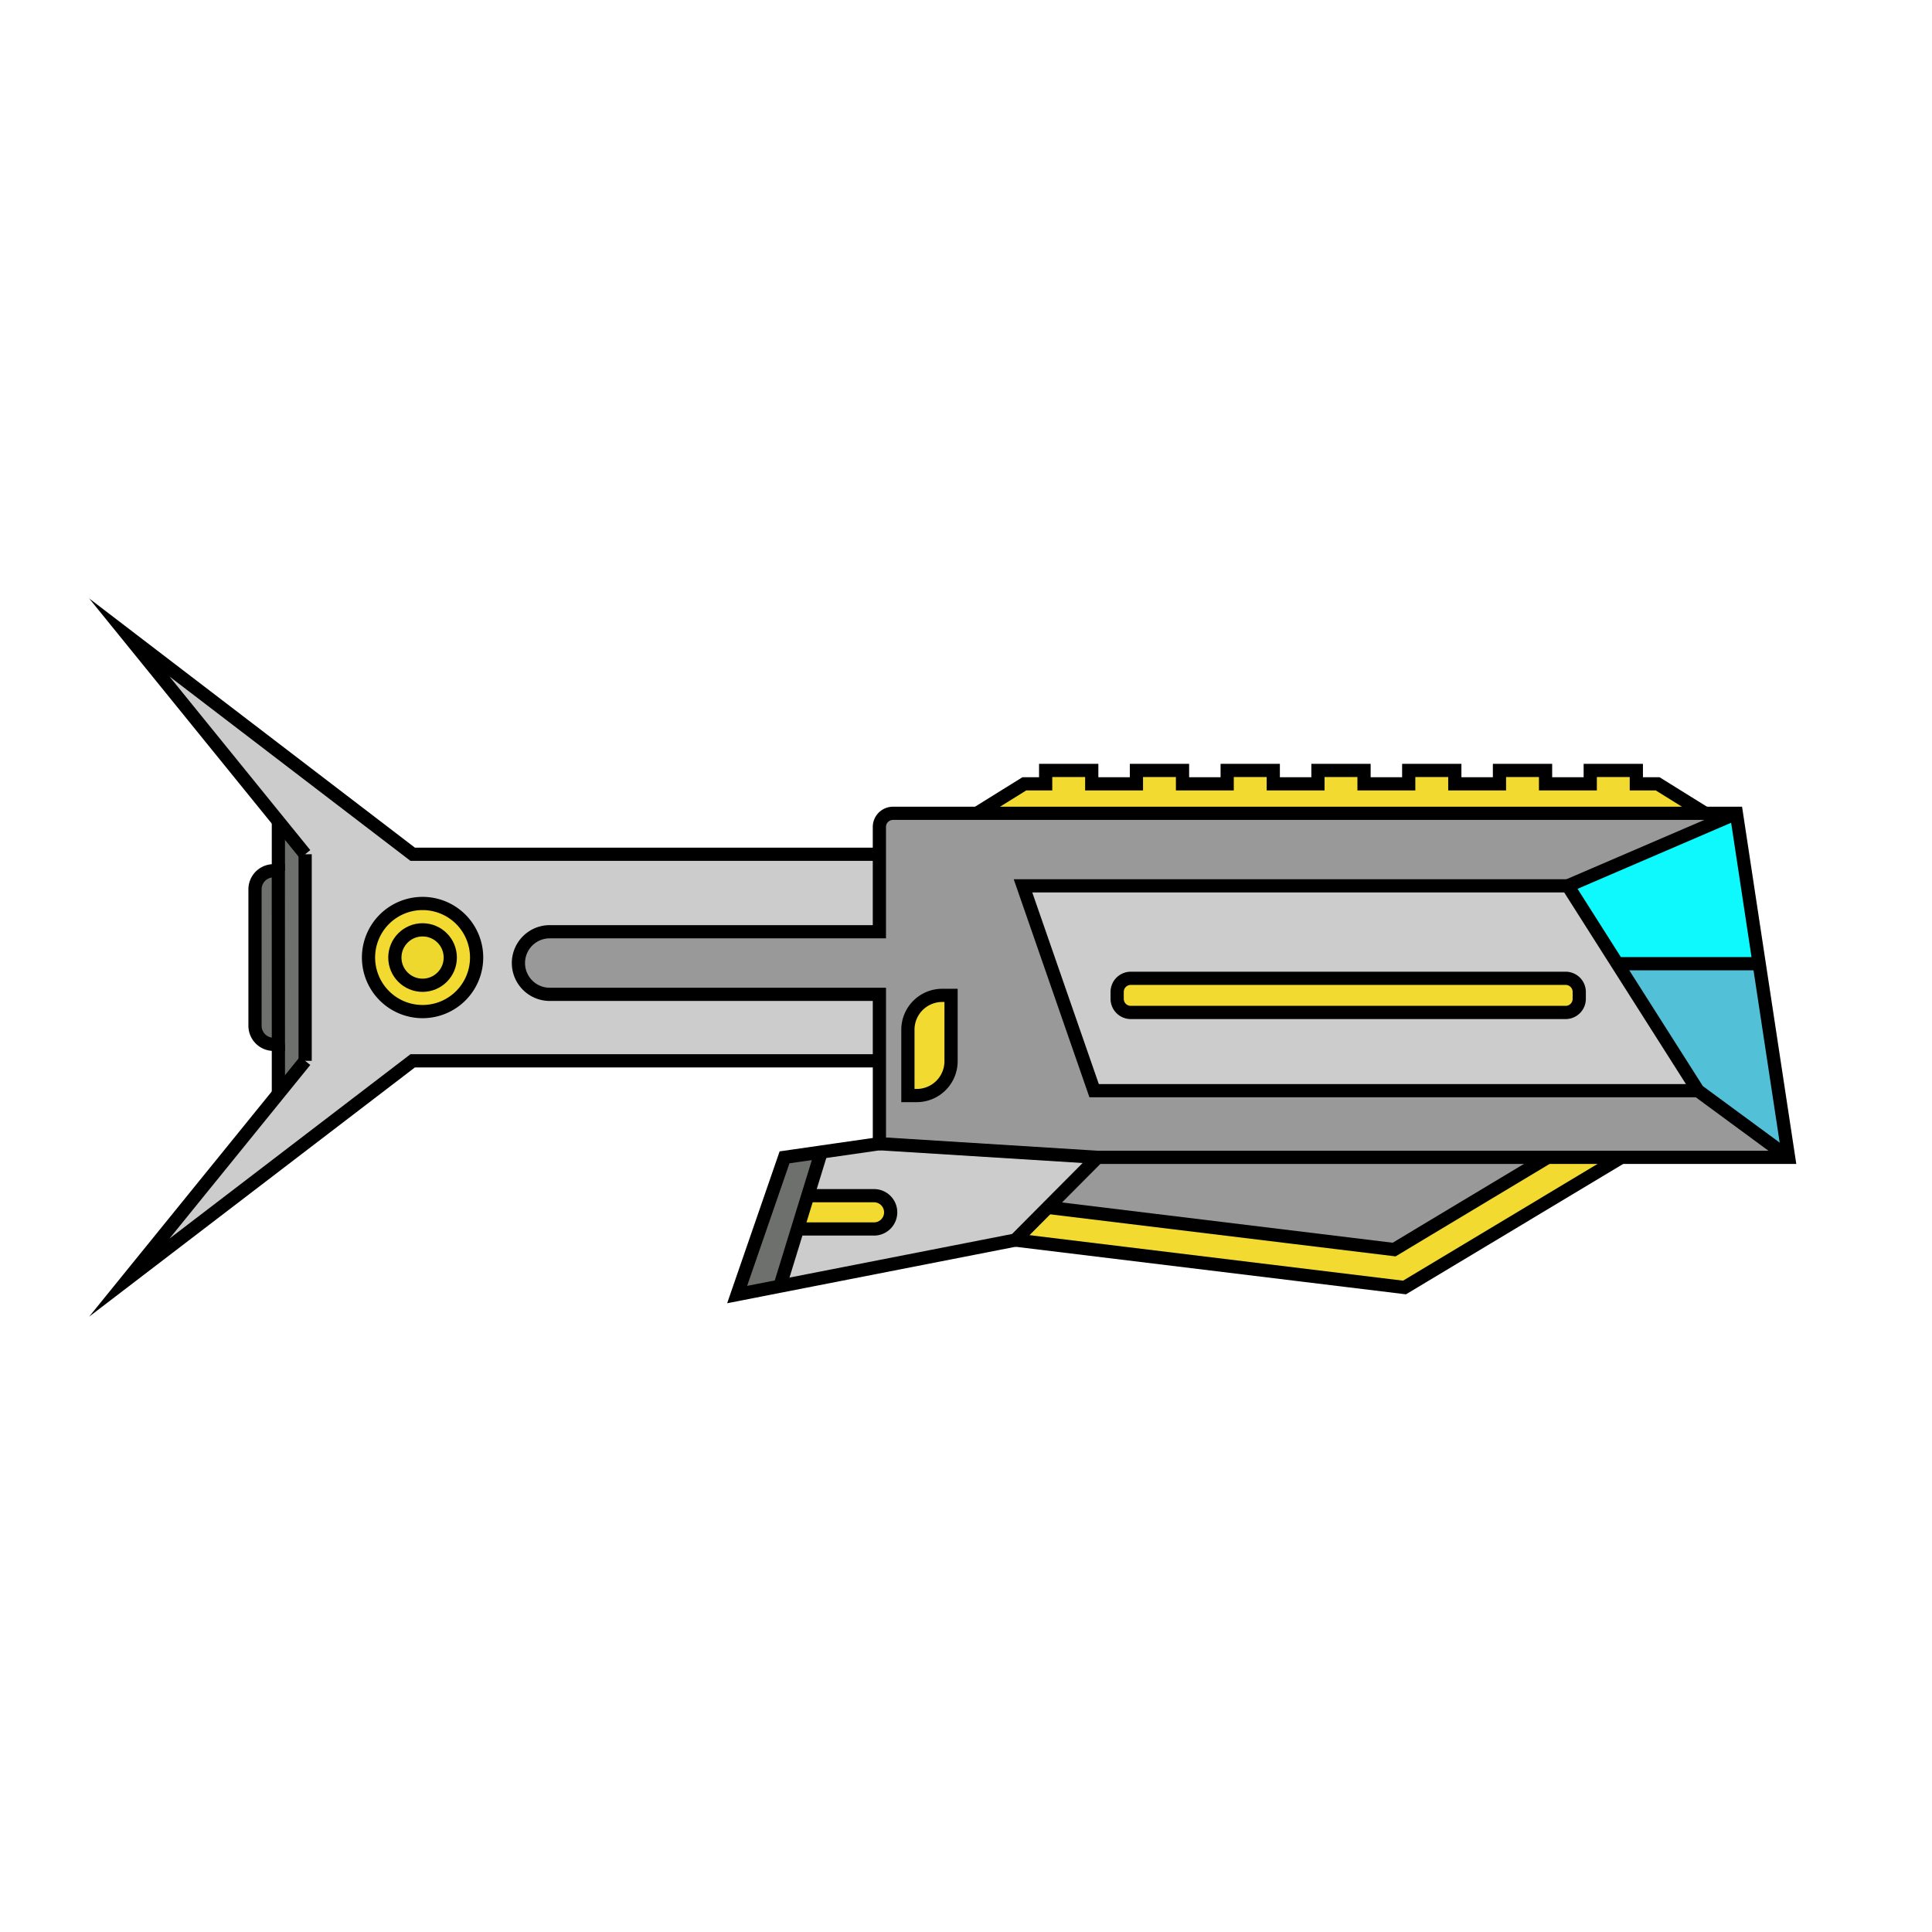 <svg xmlns="http://www.w3.org/2000/svg" viewBox="0 0 1024 1024"><defs><style>.cls-1{fill:#52c0d7;}.cls-2{fill:#999;}.cls-3{fill:#0ef9fd;}.cls-4{fill:#f2da30;}.cls-5{fill:#ccc;}.cls-6{fill:#6e706d;}.cls-7{fill:#efd82e;}.cls-8{fill:none;stroke:#000;stroke-miterlimit:10;stroke-width:7px;}</style></defs><g id="SS"><g id="L1"><polygon class="cls-1" points="932.41 510.78 947.97 613.41 899.95 578.09 857.19 510.78 932.41 510.78"/><path class="cls-2" d="M948,613.41H581.75L466.1,606.18V527H291.37a16.59,16.59,0,0,1,0-33.18H466.1V438.3a7.23,7.23,0,0,1,7.23-7.23h447L831,469.51H542.21l37.7,108.58H900ZM504.08,562.46V527.57h-4.67a18.2,18.2,0,0,0-18.2,18.2v34.89h4.67A18.2,18.2,0,0,0,504.08,562.46Z"/><polygon class="cls-3" points="920.32 431.07 932.41 510.78 857.19 510.78 830.98 469.51 920.32 431.07"/><polygon class="cls-4" points="903.73 431.07 634.5 431.07 517.78 431.07 542.91 415.45 554.22 415.45 554.22 408.34 578.65 408.34 578.65 415.45 602.33 415.45 602.33 408.34 626.76 408.34 626.76 415.45 650.43 415.45 650.43 408.34 674.86 408.34 674.86 415.45 698.54 415.45 698.54 408.34 722.97 408.34 722.97 415.45 746.65 415.45 746.65 408.34 771.08 408.34 771.08 415.45 794.75 415.45 794.75 408.34 819.18 408.34 819.18 415.45 842.86 415.45 842.86 408.34 867.29 408.34 867.29 415.45 878.6 415.45 903.73 431.07"/><path class="cls-5" d="M857.19,510.78,900,578.09h-320l-37.7-108.58H831ZM837,529.42v-3.69a7.2,7.2,0,0,0-7.2-7.2H599.32a7.2,7.2,0,0,0-7.2,7.2v3.69a7.2,7.2,0,0,0,7.2,7.2H829.83A7.2,7.2,0,0,0,837,529.42Z"/><polygon class="cls-4" points="859.35 613.41 744.43 682.4 538.13 657.27 555.37 639.93 555.38 639.94 738.91 662.29 820.33 613.41 859.35 613.41"/><path class="cls-4" d="M837,525.73v3.69a7.2,7.2,0,0,1-7.2,7.2H599.32a7.2,7.2,0,0,1-7.2-7.2v-3.69a7.2,7.2,0,0,1,7.2-7.2H829.83A7.2,7.2,0,0,1,837,525.73Z"/><polygon class="cls-2" points="820.33 613.41 738.91 662.29 555.38 639.94 555.37 639.93 581.75 613.41 820.33 613.41"/><path class="cls-5" d="M581.75,613.41l-26.38,26.52-17.24,17.34L413.38,681.7l9.33-30.32h40.55a8.82,8.82,0,0,0,0-17.64H428.14l7.12-23.12h0l30.84-4.43Z"/><path class="cls-4" d="M504.08,527.57v34.89a18.2,18.2,0,0,1-18.2,18.2h-4.67V545.77a18.2,18.2,0,0,1,18.2-18.2Z"/><path class="cls-4" d="M463.26,633.74a8.82,8.82,0,1,1,0,17.64H422.71l5.43-17.64h35.12Z"/><path class="cls-5" d="M466.1,527v35.24H218.73L68.53,677.17l79-97.43,14.18-17.48V452.77l-14.18-17.48-79-97.43,150.2,114.91H466.1v41.07H291.37a16.59,16.59,0,0,0,0,33.18Zm-213.48-19.5A28.65,28.65,0,1,0,224,536.17,28.65,28.65,0,0,0,252.62,507.52Z"/><polygon class="cls-6" points="435.26 610.62 428.14 633.74 422.71 651.38 413.38 681.7 390.7 686.14 415.83 613.41 435.26 610.62"/><path class="cls-4" d="M224,478.86a28.66,28.66,0,1,1-28.65,28.66A28.65,28.65,0,0,1,224,478.86Zm14.69,28.66A14.69,14.69,0,1,0,224,522.21,14.69,14.69,0,0,0,238.66,507.52Z"/><circle class="cls-7" cx="223.97" cy="507.52" r="14.69"/><polygon class="cls-6" points="161.73 452.77 161.73 562.26 147.55 579.74 147.55 553.51 147.55 461.52 147.55 435.29 161.73 452.77"/><path class="cls-6" d="M147.55,461.52v92H145a9.83,9.83,0,0,1-9.84-9.84V471.36a9.84,9.84,0,0,1,9.84-9.84Z"/><polyline class="cls-8" points="899.95 578.09 579.91 578.09 542.21 469.51 830.98 469.51"/><polyline class="cls-8" points="920.32 431.07 830.98 469.51 857.19 510.78 899.95 578.09 947.97 613.41"/><line class="cls-8" x1="857.19" y1="510.78" x2="932.41" y2="510.78"/><path class="cls-8" d="M829.83,536.62H599.32a7.2,7.2,0,0,1-7.2-7.2v-3.69a7.2,7.2,0,0,1,7.2-7.2H829.83a7.2,7.2,0,0,1,7.2,7.2v3.69A7.2,7.2,0,0,1,829.83,536.62Z"/><path class="cls-8" d="M485.88,580.66h-4.67V545.77a18.2,18.2,0,0,1,18.2-18.2h4.67v34.89A18.2,18.2,0,0,1,485.88,580.66Z"/><polyline class="cls-8" points="903.73 431.07 878.6 415.45 867.29 415.45 867.29 408.34 842.86 408.34 842.86 415.45 819.18 415.45 819.18 408.34 794.75 408.34 794.75 415.45 771.08 415.45 771.08 408.34 746.65 408.34 746.65 415.45 722.97 415.45 722.97 408.34 698.54 408.34 698.54 415.45 674.86 415.45 674.86 408.34 650.43 408.34 650.43 415.45 626.76 415.45 626.76 408.34 602.33 408.34 602.33 415.45 578.65 415.45 578.65 408.34 554.22 408.34 554.22 415.45 542.91 415.45 517.78 431.07"/><polyline class="cls-8" points="161.73 562.26 147.55 579.74 68.53 677.17 218.73 562.26 466.1 562.26"/><polyline class="cls-8" points="466.1 452.77 218.73 452.77 68.53 337.86 147.55 435.29 161.73 452.77"/><path class="cls-8" d="M435.26,610.62l-19.43,2.79L390.7,686.14l22.68-4.44,124.75-24.43,17.24-17.34,26.38-26.52H948L932.41,510.78l-12.09-79.71h-447a7.23,7.23,0,0,0-7.23,7.23v55.54H291.37a16.59,16.59,0,0,0,0,33.18H466.1v79.16l-30.84,4.43"/><path class="cls-8" d="M252.62,507.52A28.65,28.65,0,1,1,224,478.86,28.65,28.65,0,0,1,252.62,507.52Z"/><circle class="cls-8" cx="223.97" cy="507.52" r="14.69"/><line class="cls-8" x1="161.73" y1="562.26" x2="161.73" y2="452.77"/><line class="cls-8" x1="147.55" y1="461.52" x2="147.55" y2="435.29"/><line class="cls-8" x1="147.55" y1="579.74" x2="147.55" y2="553.51"/><path class="cls-8" d="M147.55,553.51H145a9.83,9.83,0,0,1-9.84-9.84V471.36a9.84,9.84,0,0,1,9.84-9.84h2.52Z"/><line class="cls-8" x1="466.1" y1="606.18" x2="581.75" y2="613.41"/><polyline class="cls-8" points="538.13 657.27 744.43 682.4 859.35 613.41"/><polyline class="cls-8" points="555.38 639.94 738.91 662.29 820.33 613.41"/><polyline class="cls-8" points="435.26 610.61 435.26 610.62 428.14 633.74 422.71 651.38 413.38 681.7"/><path class="cls-8" d="M428.15,633.74h35.11a8.82,8.82,0,1,1,0,17.64H422.71"/></g></g></svg>